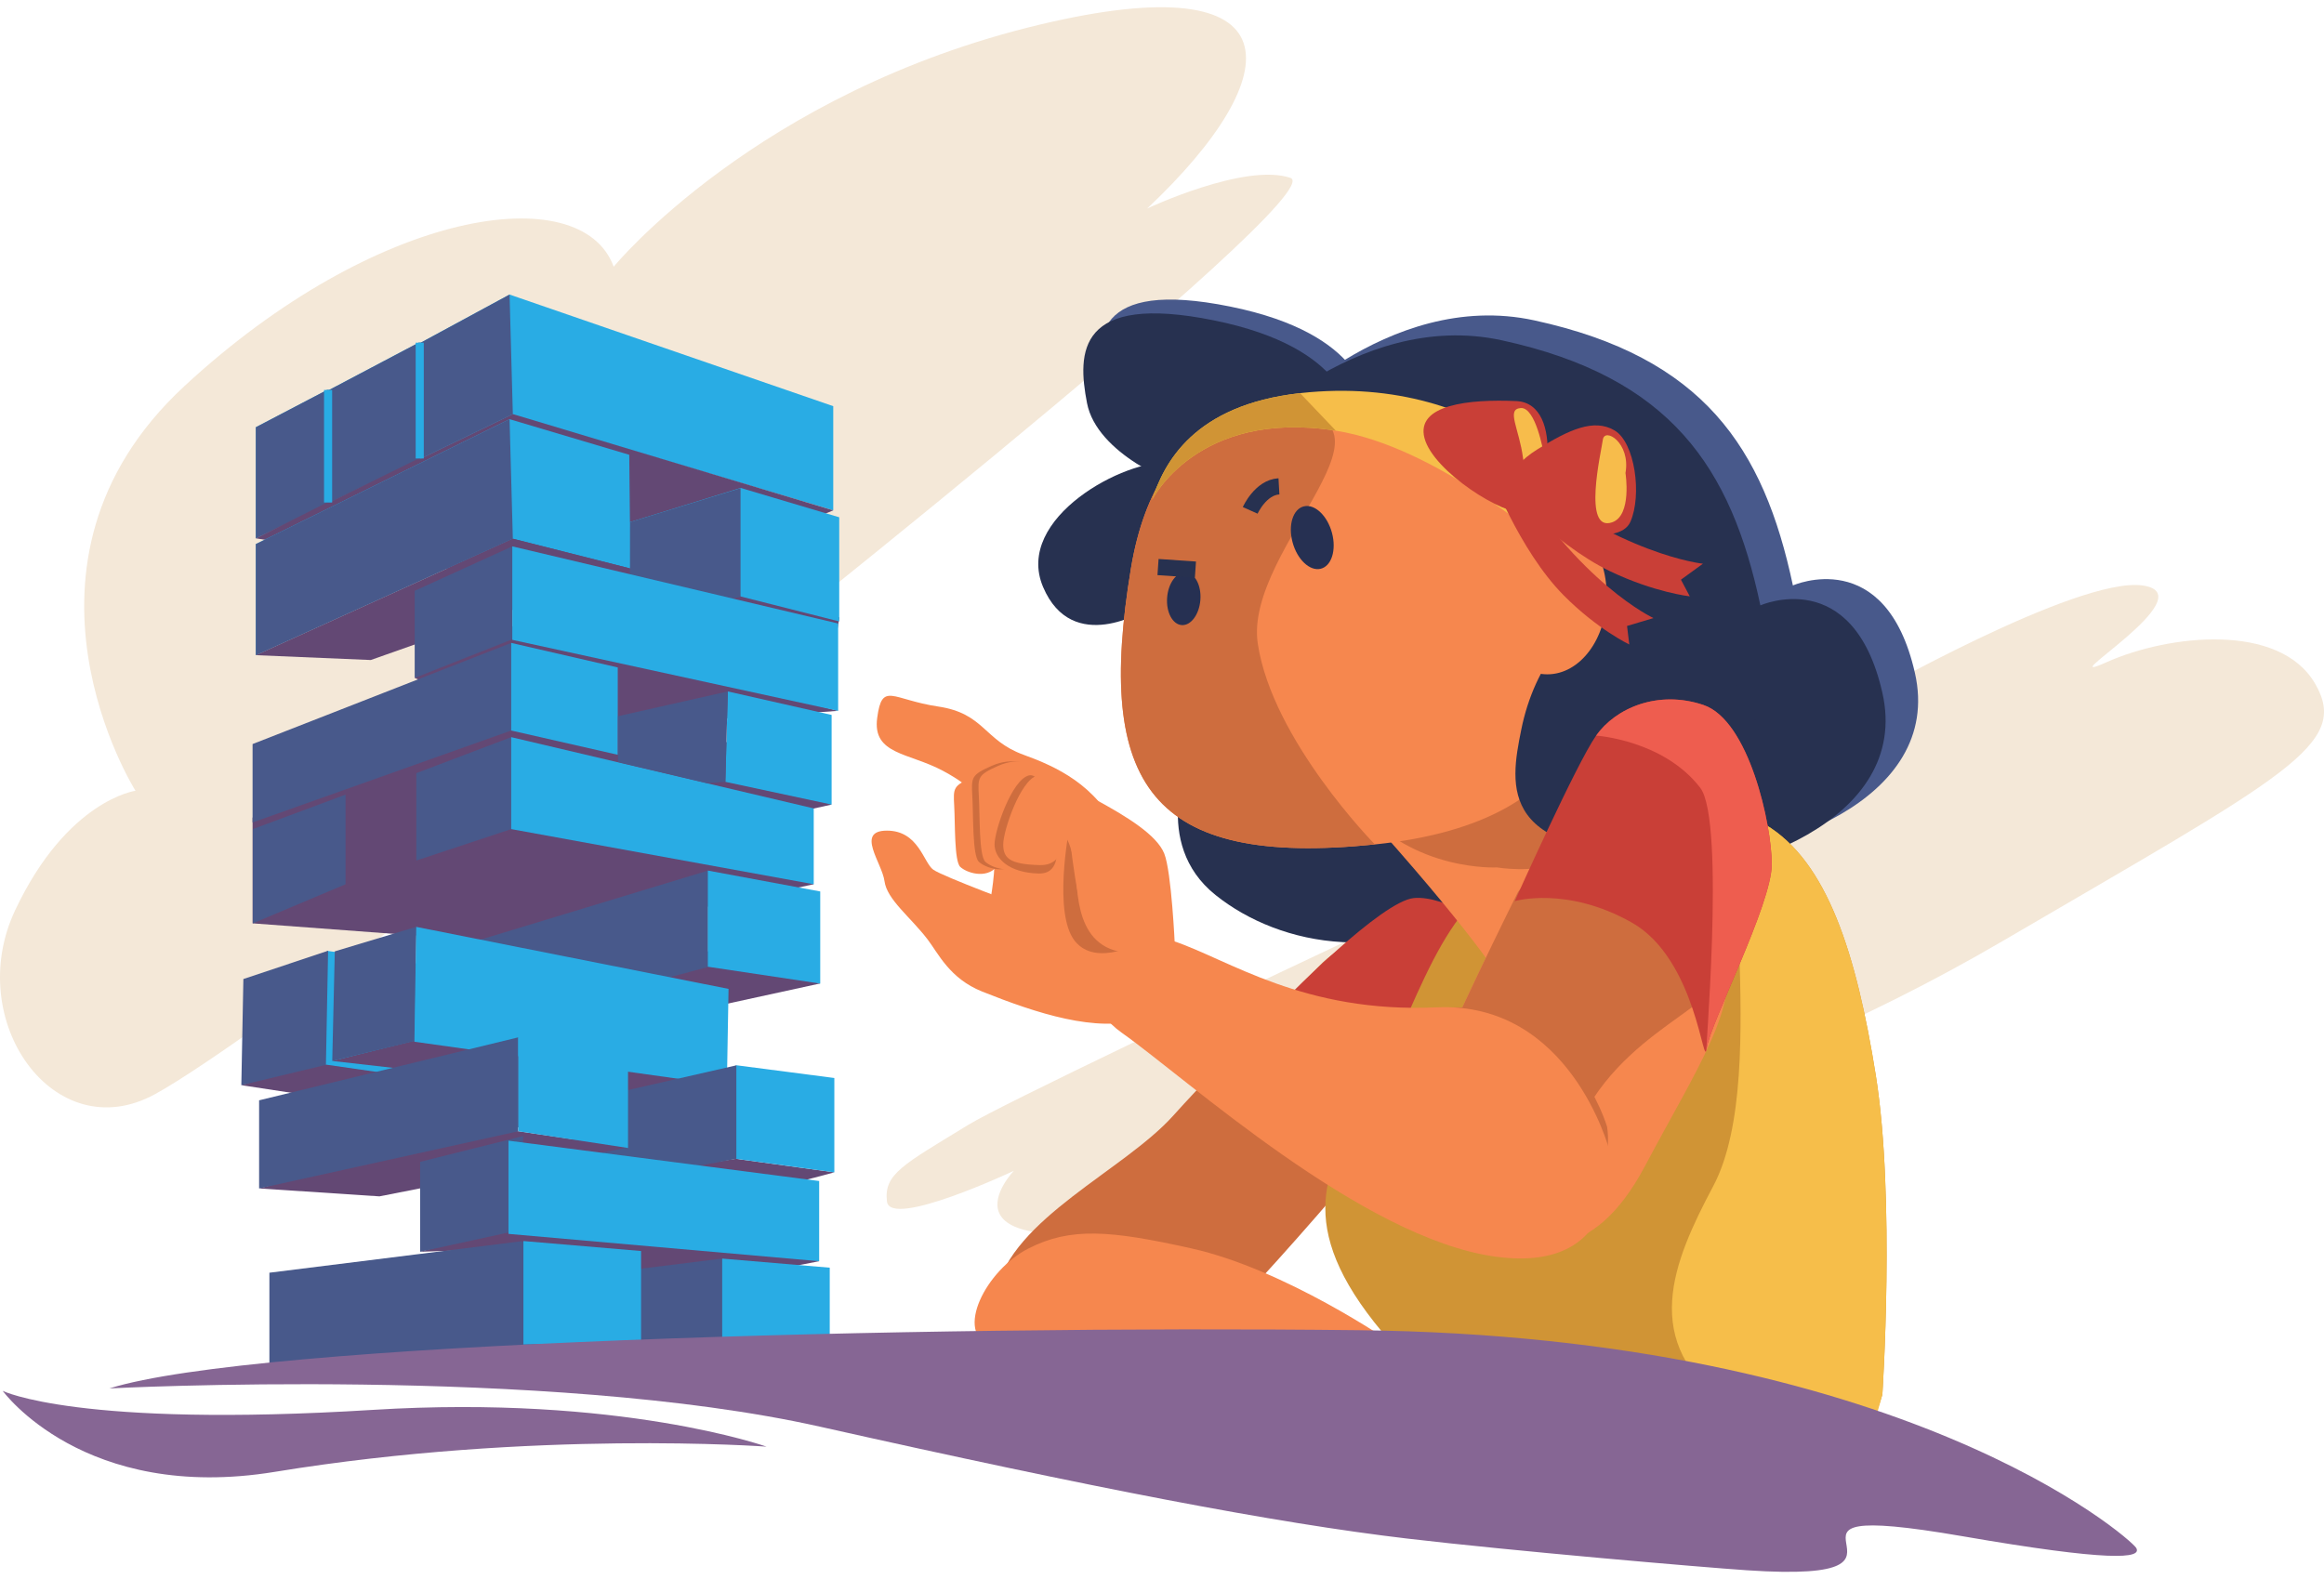 <svg width="287" height="195" viewBox="0 0 287 195" fill="none" xmlns="http://www.w3.org/2000/svg">
<path d="M82.213 88.974C82.213 88.974 31.596 128.344 19.141 135.158C6.686 141.971 -4.56 126.072 1.868 112.442C8.296 98.813 16.732 97.679 16.732 97.679C16.732 97.679 -0.945 69.665 22.759 47.708C46.463 25.751 71.769 21.967 75.788 32.945C75.788 32.945 93.435 11.383 128.416 3.039C160.153 -4.533 159.35 9.096 141.673 25.754C141.673 25.754 153.725 20.074 159.351 21.969C164.971 23.861 82.213 88.974 82.213 88.974Z" fill="#F4E8D8"/>
<path d="M230.052 86.325C230.052 86.325 127.609 134.024 119.576 138.947C111.541 143.868 109.132 145.004 109.533 148.411C109.934 151.818 125.2 144.626 125.2 144.626C125.2 144.626 113.95 156.361 144.484 151.062C175.015 145.763 212.377 136.677 247.328 116.234C282.279 95.792 290.314 92.007 285.894 84.435C281.474 76.864 267.816 78.378 260.184 81.784C252.553 85.191 272.637 73.457 264.604 72.32C256.566 71.182 230.052 86.325 230.052 86.325Z" fill="#F4E8D8"/>
<path d="M168.787 49.792C168.787 49.792 168.787 41.275 151.915 37.866C135.042 34.457 135.042 41.842 136.248 48.089C137.454 54.335 147.096 58.311 148.904 58.311C150.711 58.311 168.787 49.792 168.787 49.792Z" fill="#48598B"/>
<path d="M146.893 93.517C146.893 93.517 142.072 104.117 150.107 110.553C158.142 116.988 172.202 119.639 185.058 110.553C197.914 101.467 166.578 71.94 146.893 93.517Z" fill="#273150"/>
<path d="M156.131 52.443C156.131 52.443 171.245 35.608 189.475 39.572C210.366 44.115 217.797 55.282 221.413 72.318C221.413 72.318 232.862 67.208 236.477 83.108C240.093 99.007 218.399 106.39 205.746 105.823C193.093 105.253 156.131 52.443 156.131 52.443Z" fill="#48598B"/>
<path d="M152.115 54.904C152.115 54.904 167.228 38.07 185.459 42.034C206.35 46.577 213.781 57.744 217.396 74.78C217.396 74.78 228.846 69.67 232.461 85.57C236.076 101.469 214.383 108.852 201.727 108.285C189.074 107.713 152.115 54.904 152.115 54.904Z" fill="#273150"/>
<path d="M141.47 75.347C141.47 75.347 132.432 81.026 128.814 72.507C125.197 63.988 139.058 56.608 144.481 57.175C149.906 57.744 148.099 67.964 141.47 75.347Z" fill="#273150"/>
<path d="M166.779 51.498C166.779 51.498 166.779 42.981 149.906 39.572C133.034 36.163 133.034 43.548 134.24 49.794C135.446 56.041 145.088 60.017 146.895 60.017C148.7 60.014 166.779 51.498 166.779 51.498Z" fill="#273150"/>
<path d="M163.364 118.882C163.364 118.882 151.514 130.428 144.885 137.811C138.784 144.602 124.999 150.492 122.991 159.578C120.983 168.665 142.072 171.504 148.5 165.447C154.928 159.389 176.221 135.162 179.435 128.727C182.646 122.289 174.21 109.038 163.364 118.882Z" fill="#CE6D3E"/>
<path d="M185.058 115.095C185.058 115.095 178.63 110.552 174.613 110.93C170.597 111.308 158.947 123.234 158.947 123.234C158.947 123.234 163.567 123.423 166.581 126.074C169.594 128.724 173.41 136.863 173.41 136.863C173.41 136.863 189.478 119.638 185.058 115.095Z" fill="#C93F37"/>
<path d="M171.801 165.825C171.801 165.825 158.744 156.803 147.162 154.215C137.101 151.968 132.232 151.564 127.01 154.215C121.788 156.865 117.769 164.626 122.389 166.33C127.007 168.033 171.801 165.825 171.801 165.825Z" fill="#F6874E"/>
<path d="M232.461 172.26C232.461 172.26 234.068 148.033 231.659 132.89C229.25 117.746 225.632 106.39 218.001 101.847C210.367 97.304 196.307 104.497 185.863 108.66C177.345 112.055 173.811 127.966 168.186 137.052C163.375 144.825 159.749 152.196 171.801 165.823C183.852 179.449 225.632 196.866 232.461 172.26Z" fill="#D09435"/>
<path d="M232.462 172.26C232.462 172.26 234.069 148.033 231.66 132.89C229.25 117.746 225.633 106.39 218.001 101.847C210.367 97.304 219.207 132.131 211.573 146.519C206.618 155.858 202.332 165.825 213.581 173.775C228.641 184.418 225.633 196.865 232.462 172.26Z" fill="#F6BE4A"/>
<path d="M167.783 99.574C181.771 114.985 185.46 121.153 185.46 121.153C185.46 121.153 199.923 120.775 199.52 111.689C199.116 102.603 194.006 101.112 187.869 92.76C180.639 82.918 163.112 94.428 167.783 99.574Z" fill="#F6874E"/>
<path d="M167.782 99.574C174.611 107.713 184.855 107.146 184.855 107.146C184.855 107.146 203.535 110.268 187.868 92.761C179.681 83.608 163.11 94.428 167.782 99.574Z" fill="#CE6D3E"/>
<path d="M157.238 50.835C157.238 50.835 143.069 49.66 139.662 70.237C135.242 96.926 142.072 107.148 169.792 104.308C197.513 101.469 198.114 84.622 196.307 72.698C194.499 60.77 173.506 46.859 157.238 50.835Z" fill="#F6874E"/>
<path d="M157.238 50.835C157.238 50.835 143.069 49.66 139.662 70.236C135.242 96.925 142.072 107.148 169.792 104.308C169.792 104.308 157.136 91.437 155.329 79.511C153.521 67.586 176.22 50.488 157.238 50.835Z" fill="#CE6D3E"/>
<path d="M142.272 61.765C142.272 61.765 147.819 50.485 164.971 53.201C177.525 55.189 190.983 67.208 190.983 67.208L196.307 62.854C196.307 62.854 184.651 45.875 160.551 48.562C147.395 50.028 143.729 57.222 142.272 61.765Z" fill="#F6BE4A"/>
<path d="M142.272 61.765C142.272 61.765 147.819 50.486 164.971 53.201L160.551 48.565C147.395 50.029 143.729 57.222 142.272 61.765Z" fill="#D09435"/>
<path d="M201.128 75.347C194.499 75.347 189.478 82.16 187.871 90.11C186.441 97.186 184.857 106.009 207.155 105.442C229.45 104.875 213.781 75.347 201.128 75.347Z" fill="#273150"/>
<path d="M191.082 83.296C195.132 83.296 198.414 78.91 198.414 73.5C198.414 68.089 195.132 63.703 191.082 63.703C187.033 63.703 183.75 68.089 183.75 73.5C183.75 78.91 187.033 83.296 191.082 83.296Z" fill="#F6874E"/>
<path d="M163.09 70.257C164.435 69.937 165.062 67.952 164.492 65.823C163.922 63.694 162.37 62.227 161.025 62.547C159.681 62.866 159.053 64.852 159.623 66.981C160.194 69.11 161.746 70.577 163.09 70.257Z" fill="#263052"/>
<path d="M148.24 74.098C148.375 72.302 147.565 70.784 146.431 70.708C145.296 70.633 144.267 72.028 144.132 73.824C143.997 75.62 144.807 77.138 145.941 77.214C147.076 77.289 148.105 75.894 148.24 74.098Z" fill="#263052"/>
<path d="M143.009 70.045L147.629 70.361" stroke="#273150" stroke-width="2" stroke-miterlimit="10"/>
<path d="M154.392 63.043C154.392 63.043 155.664 60.203 157.941 60.076" stroke="#273150" stroke-width="2" stroke-miterlimit="10"/>
<path d="M184.611 59.069C184.611 59.069 191.643 67.122 198.855 70.572C204.309 73.182 208.678 73.662 208.678 73.662L207.586 71.605L210.303 69.631C210.303 69.631 200.11 68.627 186.736 57.861L184.611 59.069Z" fill="#C93F37"/>
<path d="M183.897 58.129C183.897 58.129 187.578 67.964 193.1 73.534C197.276 77.744 201.206 79.608 201.206 79.608L200.93 77.323L204.197 76.347C204.197 76.347 194.986 72.112 186.332 57.682L183.897 58.129Z" fill="#C93F37"/>
<path d="M188.368 63.325C190.968 62.895 193.441 49.818 187.251 49.543C181.425 49.282 174.819 49.983 175.916 54.122C177.015 58.261 185.771 63.756 188.368 63.325Z" fill="#C93F37"/>
<path d="M190.612 55.888C190.612 55.888 189.655 50.28 187.81 50.404C185.961 50.529 187.614 52.923 188.091 56.617C188.569 60.311 190.947 58.254 190.612 55.888Z" fill="#F7BC4B"/>
<path d="M186.21 60.615C186.21 60.615 185.819 58.033 189.81 55.536C193.801 53.038 196.837 51.677 199.376 53.16C201.915 54.644 202.793 61.167 201.344 64.457C199.894 67.744 191.013 65.246 188.777 64.01C186.54 62.773 186.21 60.615 186.21 60.615Z" fill="#C93F37"/>
<path d="M200.737 58.431C200.737 58.431 201.572 63.663 199.089 64.519C195.4 65.79 197.726 55.88 197.942 54.313C198.157 52.746 201.402 54.682 200.737 58.431Z" fill="#F7BC4B"/>
<path d="M121.282 115.665C121.282 115.665 123.691 107.43 122.488 103.172C121.282 98.914 120.68 97.493 116.461 95.222C112.242 92.952 107.723 93.234 108.327 88.691C108.929 84.148 110.134 86.421 115.859 87.273C121.584 88.124 121.493 91.454 126.405 93.234C130.322 94.653 135.443 96.926 138.157 102.887C140.868 108.849 148.401 113.677 141.772 117.935C135.141 122.194 121.884 120.206 121.282 115.665Z" fill="#F6874E"/>
<path d="M187.466 110.174C187.466 110.174 178.225 128.724 175.415 136.296C172.602 143.868 176.217 148.031 182.645 151.44C189.073 154.846 196.705 156.172 203.133 144.057C209.561 131.942 215.184 123.803 212.775 117.746C210.366 111.689 195.501 99.574 187.466 110.174Z" fill="#F6874E"/>
<path d="M187.466 110.174C187.466 110.174 178.225 128.724 175.415 136.296C172.602 143.868 176.217 148.031 182.645 151.44C189.073 154.846 189.073 149.925 195.501 137.811C201.93 125.696 215.187 123.803 212.775 117.746C210.363 111.689 195.501 99.574 187.466 110.174Z" fill="#CE6D3E"/>
<path d="M187.065 111.311C187.065 111.311 194.699 94.275 197.109 90.868C199.518 87.462 204.743 85.189 210.366 87.084C215.989 88.976 218.802 101.847 218.802 106.77C218.802 111.691 211.168 126.457 210.767 129.485C210.366 132.514 209.561 118.507 201.526 113.964C193.491 109.421 187.065 111.311 187.065 111.311Z" fill="#C93F37"/>
<path d="M197.109 90.868C199.518 87.462 204.743 85.189 210.366 87.084C215.99 88.976 218.802 101.847 218.802 106.77C218.802 111.691 211.169 126.457 210.767 129.485C210.366 132.514 213.177 101.471 209.965 97.306C205.401 91.39 197.109 90.868 197.109 90.868Z" fill="#EE5D4F"/>
<path d="M198.47 139.205C198.47 139.205 194.067 123.849 179.025 124.452C163.983 125.055 170.587 147.937 185.629 149.744C200.671 151.55 198.47 139.205 198.47 139.205Z" fill="#CE6D3E"/>
<path d="M198.716 141.974C198.716 141.974 193.895 123.677 177.423 124.433C160.952 125.189 151.714 118.502 144.882 116.23C139.619 114.478 130.52 121.909 138.555 127.586C146.59 133.265 168.182 152.95 184.654 155.222C201.125 157.495 198.716 141.974 198.716 141.974Z" fill="#F6874E"/>
<path d="M126.405 111.973C126.405 111.973 116.463 108.282 115.258 107.43C114.052 106.579 113.45 102.603 109.533 102.603C105.615 102.603 108.931 106.579 109.231 108.849C109.533 111.119 112.422 113.26 114.554 116.043C115.859 117.746 117.266 120.87 121.285 122.478C128.038 125.181 135.446 127.588 140.868 125.885C146.291 124.181 135.745 109.985 126.405 111.973Z" fill="#F6874E"/>
<path d="M132.028 102.476C132.028 102.476 133.034 113.959 134.841 114.811C136.649 115.662 141.168 116.229 141.168 116.229C141.168 116.229 135.443 119.636 132.732 116.229C130.02 112.825 132.028 102.476 132.028 102.476Z" fill="#CE6D3E"/>
<path d="M125.339 96.483C124.714 95.777 122.465 94.952 120.089 96.012C117.715 97.072 117.715 97.308 117.839 99.545C117.964 101.782 117.839 106.375 118.588 107.083C119.337 107.789 121.713 108.615 123.087 107.083C124.46 105.552 125.087 102.844 125.087 100.605C125.09 98.366 125.963 97.189 125.339 96.483Z" fill="#F6874E"/>
<path d="M128.111 95.096C127.441 94.34 125.032 93.454 122.488 94.591C119.944 95.727 119.944 95.978 120.079 98.375C120.213 100.773 120.079 105.694 120.881 106.452C121.683 107.208 124.229 108.093 125.702 106.452C127.174 104.811 127.845 101.909 127.845 99.512C127.845 97.115 128.781 95.852 128.111 95.096Z" fill="#CE6D3E"/>
<path d="M128.916 95.096C128.245 94.34 125.836 93.454 123.292 94.591C120.748 95.727 120.748 95.978 120.883 98.375C121.018 100.773 120.883 105.694 121.685 106.452C122.487 107.208 125.034 108.093 126.506 106.452C127.979 104.811 128.649 101.909 128.649 99.512C128.649 97.115 129.583 95.852 128.916 95.096Z" fill="#F6874E"/>
<path d="M127.04 95.789C124.93 96.356 122.82 102.602 122.82 104.306C122.82 106.009 124.562 107.808 128.276 107.902C131.693 107.988 130.218 102.854 130.218 102.854C130.218 102.854 129.149 95.22 127.04 95.789Z" fill="#CE6D3E"/>
<path d="M145.085 116.799C145.085 116.799 144.684 107.713 143.78 105.442C142.876 103.172 139.261 100.899 135.042 98.629C130.822 96.359 130.221 95.222 128.111 95.789C126.001 96.356 123.892 102.603 123.892 104.306C123.892 106.009 124.694 106.768 128.411 106.861C131.828 106.947 131.289 102.854 131.289 102.854C131.289 102.854 132.627 104.306 132.93 108.847C133.232 113.387 134.338 120.205 145.085 116.799Z" fill="#F6874E"/>
<path d="M51.883 154.624L67.75 154.088L91.554 153.992L97.278 152.763L64.536 151.059L51.883 154.624Z" fill="#634874"/>
<path d="M57.44 86.988L73.912 88.784L103.437 77.617L103.658 76.27L89.177 72.603L57.44 86.988Z" fill="#634874"/>
<path d="M31.593 52.775L40.39 48.174L40.644 48.17L51.703 42.33H51.957L62.929 36.385L102.901 50.172V63.043L63.333 51.275L31.593 66.497V52.775Z" fill="#29ACE4"/>
<path d="M63.333 51.148L31.593 66.497V52.775L40.393 48.17H40.644L51.703 42.33H51.957L62.929 36.385" fill="#48598B"/>
<path d="M31.593 66.497L76.991 73.737L102.901 63.043L63.333 51.148L51.974 56.639L51.71 56.631L40.649 62.076L40.388 62.074L31.593 66.497Z" fill="#634874"/>
<path d="M42.441 126.638L64.858 129.421L101.294 121.48L87.585 117.48L42.441 126.638Z" fill="#634874"/>
<path d="M65.742 90.394L51.212 83.737L61.725 76.954L103.505 87.808L65.742 90.394Z" fill="#634874"/>
<path d="M31.192 100.995V114.055L65.475 116.61L100.492 109.227L92.358 101.657L102.701 99.385L80.205 86.04L63.13 87.933L31.192 100.995Z" fill="#634874"/>
<path d="M31.593 67.208L62.929 51.78L77.71 56.179L77.793 64.495L91.462 60.27L103.64 63.895V76.765L63.333 66.545L31.593 80.93V67.208Z" fill="#29ACE4"/>
<path d="M63.333 66.545L31.593 80.93V67.208L62.929 51.78" fill="#48598B"/>
<path d="M77.803 64.495L91.454 60.299V73.737L77.793 76.356L77.803 64.495Z" fill="#48598B"/>
<path d="M31.593 80.93L45.79 81.528L77.811 70.213L63.333 66.545L31.593 80.93Z" fill="#634874"/>
<path d="M51.212 72.981V83.737L63.264 78.973V67.49L51.212 72.981Z" fill="#48598B"/>
<path d="M103.506 77.019V87.808L63.264 79.038V67.49L103.506 77.019Z" fill="#29ACE4"/>
<path d="M31.192 91.909V101.593L63.13 90.237V79.416L31.192 91.909Z" fill="#48598B"/>
<path d="M63.129 79.416V90.237L76.288 93.234V82.445L63.129 79.416Z" fill="#29ACE4"/>
<path d="M89.88 85.409L89.578 96.576L102.701 99.385V88.313L89.88 85.409Z" fill="#29ACE4"/>
<path d="M31.225 102.414V114.055L42.675 109.227V98.155L31.225 102.414Z" fill="#48598B"/>
<path d="M51.413 95.504V106.294L63.13 102.414V91.057L51.413 95.504Z" fill="#48598B"/>
<path d="M63.129 91.057L100.492 99.859V109.227L63.129 102.414V91.057Z" fill="#29ACE4"/>
<path d="M53.96 128.457V117.701L87.458 107.531V119.437L53.96 128.457Z" fill="#48598B"/>
<path d="M87.415 107.536V119.414L101.294 121.497V110.117L87.415 107.536Z" fill="#29ACE4"/>
<path d="M29.803 134.045L67.62 139.815L89.687 134.097L54.117 126.236L29.803 134.045Z" fill="#634874"/>
<path d="M40.375 117.449L40.106 131.485L63.83 134.899L64.084 120.813L40.375 117.449Z" fill="#29ACE4"/>
<path d="M41.03 131.054L51.23 128.528L69.928 130.294L56.811 132.846L41.03 131.054Z" fill="#634874"/>
<path d="M30.055 120.935L29.803 134.045L40.25 131.533L40.519 117.438L30.055 120.935Z" fill="#48598B"/>
<path d="M41.345 117.514L41.03 131.054L51.233 128.581L51.436 114.478L41.345 117.514Z" fill="#48598B"/>
<path d="M51.406 114.492L51.177 128.679L89.763 134.097L89.971 122.152L51.406 114.492Z" fill="#29ACE4"/>
<path d="M103.036 144.813L86.23 149.26L60.238 147.81L90.883 143.141L103.036 144.813Z" fill="#634874"/>
<path d="M90.883 131.578L103.036 133.16V144.813L90.883 143.141V131.578Z" fill="#29ACE4"/>
<path d="M90.934 131.595V143.141L70.898 146.832V136.169L90.934 131.595Z" fill="#48598B"/>
<path d="M77.608 141.732L46.862 147.779L31.997 146.801L59.632 139.095L77.608 141.732Z" fill="#634874"/>
<path d="M64.001 128.138V139.739L31.998 146.801V135.916L64.001 128.138Z" fill="#48598B"/>
<path d="M64.001 128.138V139.739L77.558 141.803V130.239L64.001 128.138Z" fill="#29ACE4"/>
<path d="M101.163 155.791L74.513 160.966L56.235 156.203L89.779 149.799L101.163 155.791Z" fill="#634874"/>
<path d="M51.883 143.518V154.624L64.595 151.849V140.334L51.883 143.518Z" fill="#48598B"/>
<path d="M101.162 145.884V155.791L62.797 152.415V140.901L101.162 145.884Z" fill="#29ACE4"/>
<path d="M33.269 157.212V168.442H64.001L79.101 165.791L79.032 154.94L64.336 153.332L33.269 157.212Z" fill="#48598B"/>
<path d="M60.52 159.04V169.305H88.606L102.407 166.882L102.346 156.963L88.913 155.494L60.52 159.04Z" fill="#48598B"/>
<path d="M89.188 155.466V167.143L102.468 166.923V156.59L89.188 155.466Z" fill="#29ACE4"/>
<path d="M64.638 153.299V166.076L79.167 165.834V154.531L64.638 153.299Z" fill="#29ACE4"/>
<path d="M40.517 48.17V62.072" stroke="#29ACE4" stroke-miterlimit="10"/>
<path d="M51.833 42.33V56.632" stroke="#29ACE4" stroke-miterlimit="10"/>
<path d="M89.88 85.409L76.321 88.469V94.133L87.286 96.734L89.578 96.576L89.88 85.409Z" fill="#48598B"/>
<path d="M263.797 191.188C263.058 190.002 234.873 165.067 167.782 164.311C113.417 163.698 31.594 165.825 13.516 171.504C13.516 171.504 67.55 168.665 101.295 176.236C135.04 183.808 157.421 188.124 173.809 190.054C186.665 191.569 210.1 193.588 215.723 193.966C242.208 195.748 213.076 184.703 242.406 189.77C260.484 192.892 264.65 192.559 263.797 191.188Z" fill="#866694"/>
<path d="M94.666 178.696C94.666 178.696 76.588 172.26 46.057 174.153C9.616 176.411 0.337 171.808 0.337 171.808C0.337 171.808 10.38 185.665 33.947 181.808C65.925 176.578 94.666 178.696 94.666 178.696Z" fill="#866694"/>
</svg>
